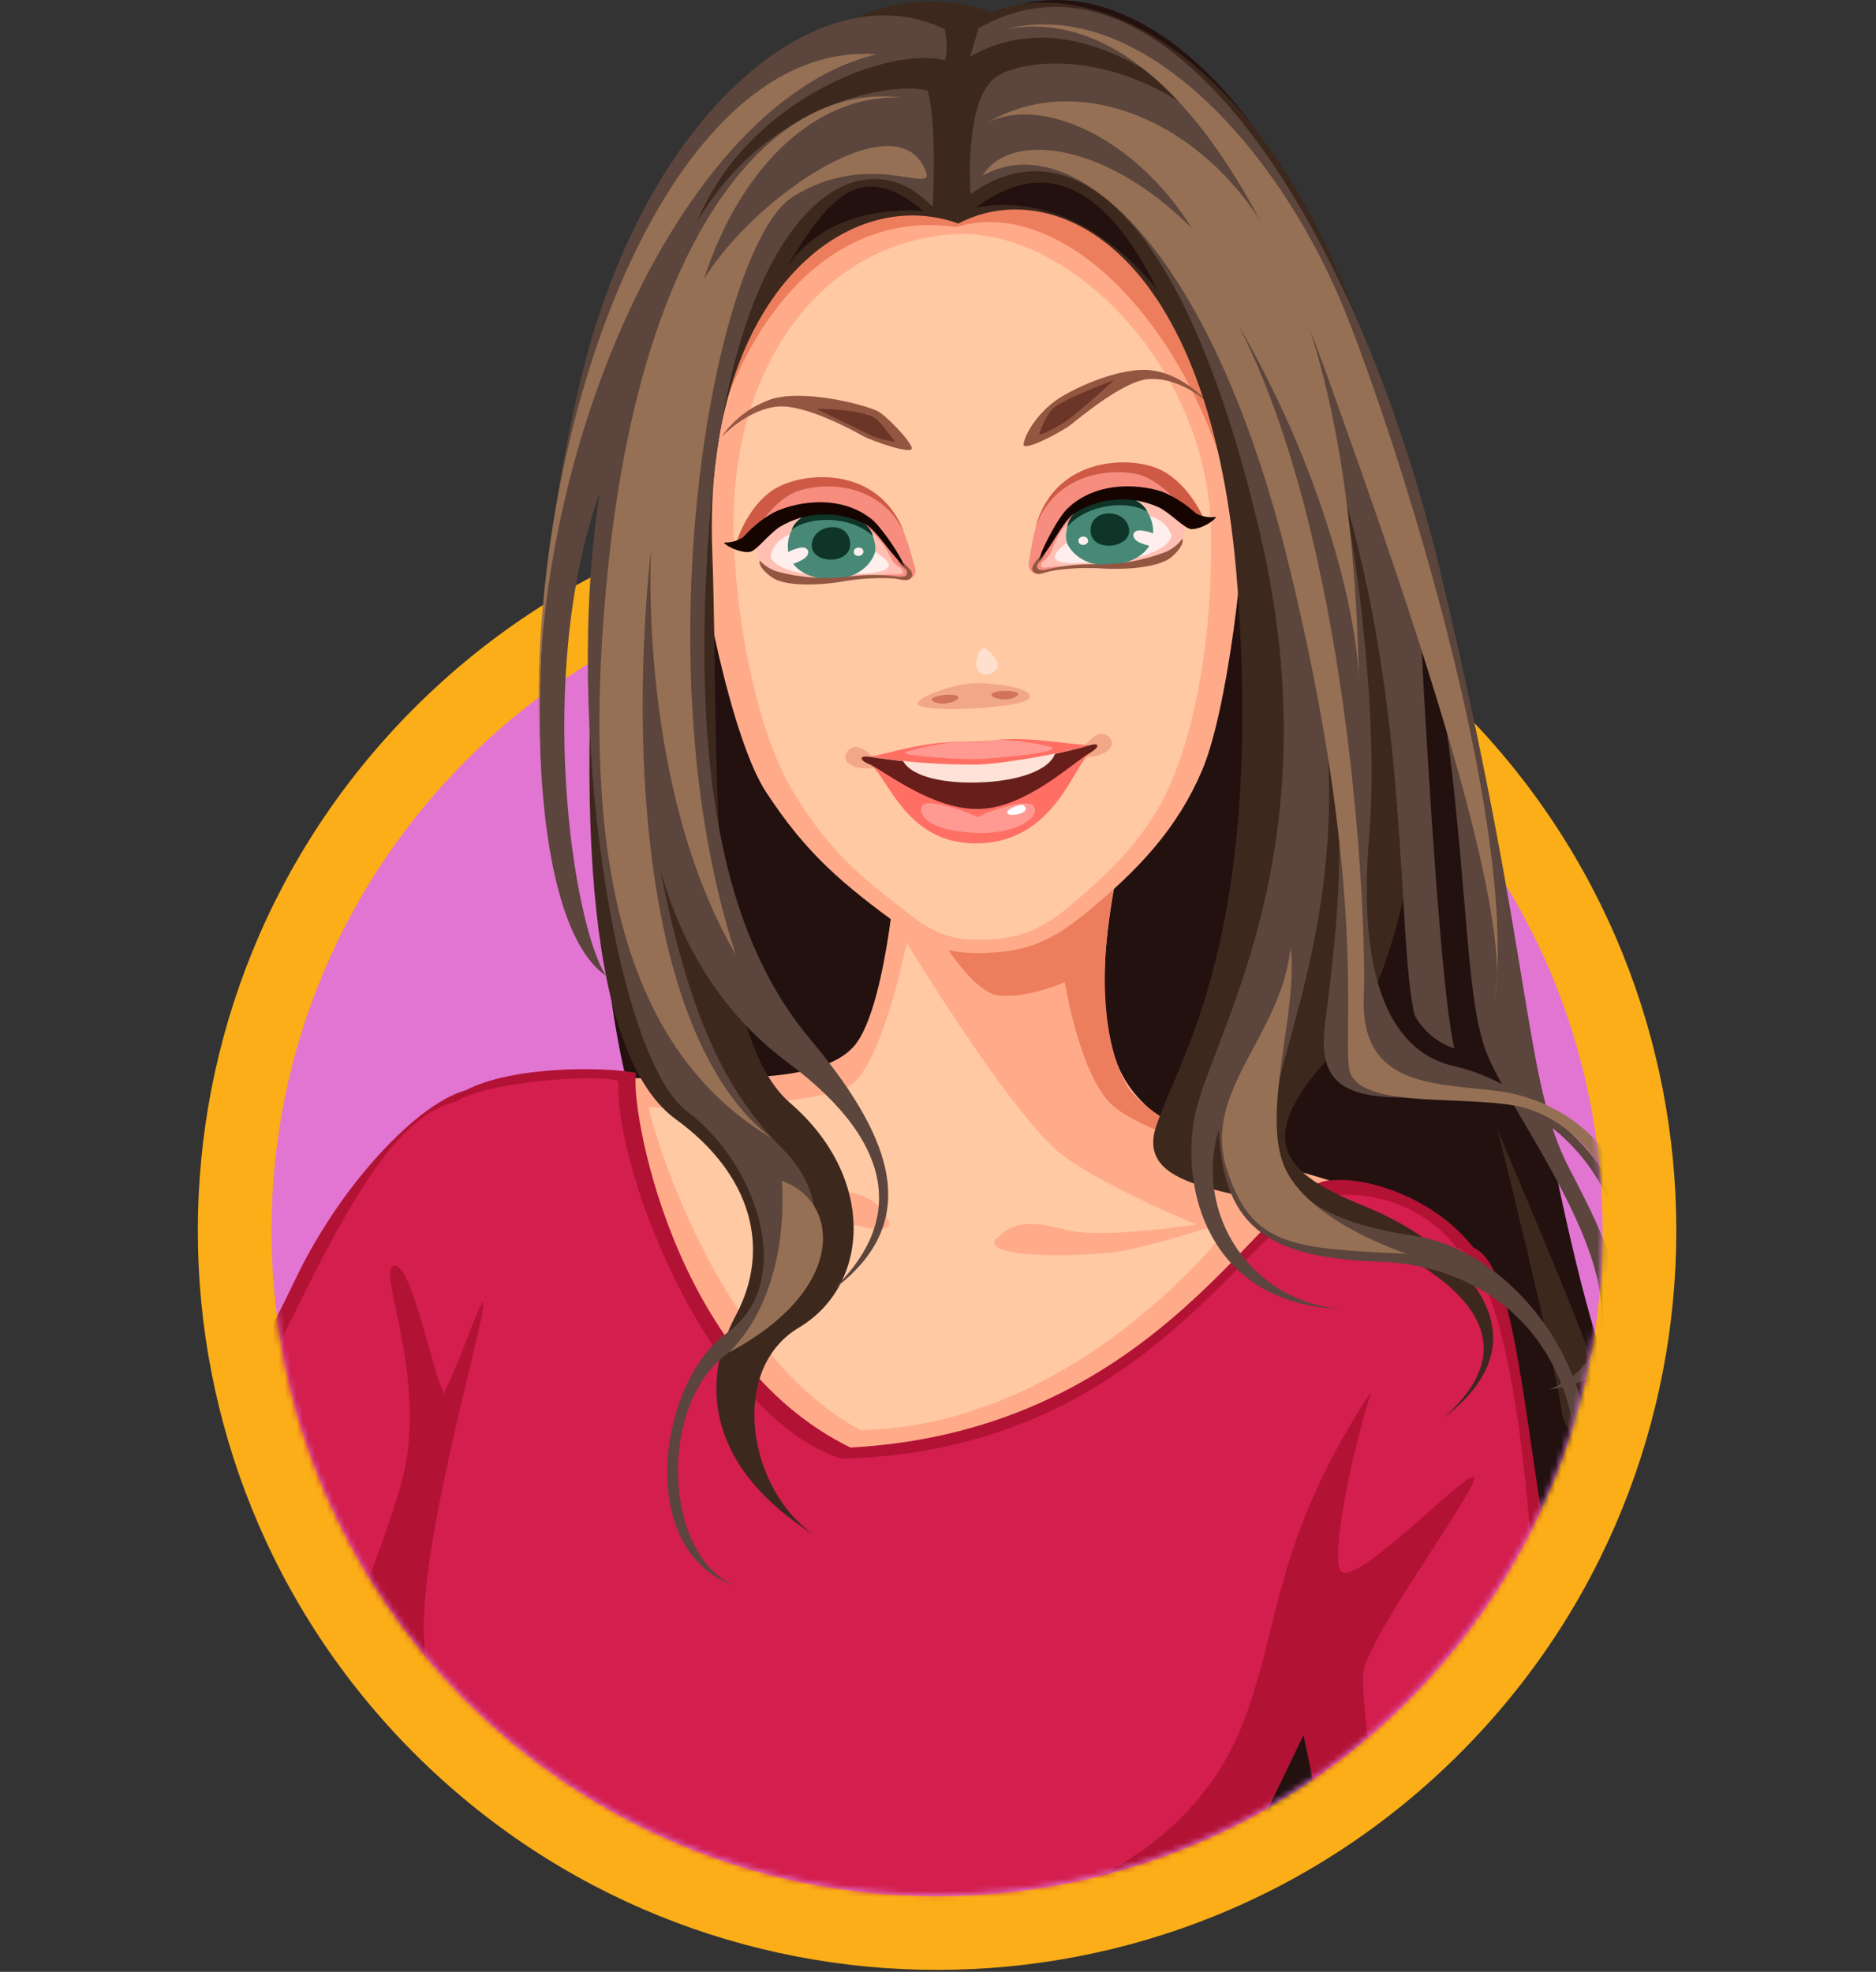 <svg xmlns="http://www.w3.org/2000/svg" width="313" height="329" fill="none" viewBox="0 0 313 329"><rect x="0" y="0" width="313" height="329" fill="#333333" stroke="none"/><g clip-path="url(#clip0_8_14321)"><path fill="#FBAE17" d="M243.56 292.551C291.727 244.383 291.727 166.289 243.56 118.122C195.393 69.954 117.298 69.954 69.13 118.121C20.963 166.289 20.963 244.383 69.131 292.551C117.298 340.718 195.392 340.718 243.56 292.551Z"/><path fill="#E275D2" d="M156.341 316.38C217.666 316.38 267.381 266.665 267.381 205.34C267.381 144.014 217.666 94.3 156.341 94.3C95.015 94.3 45.301 144.014 45.301 205.34C45.301 266.665 95.015 316.38 156.341 316.38Z"/></g><mask id="mask0_8_14321" width="313" height="336" x="0" y="-19" maskUnits="userSpaceOnUse" style="mask-type:alpha"><path fill="#22B573" fill-rule="evenodd" d="M24 -19H292V162H258.64C264.224 175.249 267.31 189.809 267.31 205.09C267.31 266.415 217.596 316.13 156.27 316.13C94.945 316.13 45.23 266.415 45.23 205.09C45.23 189.809 48.317 175.249 53.901 162H24V-19Z" clip-rule="evenodd"/></mask><g mask="url(#mask0_8_14321)"><path fill="#FFAB8A" d="M79.601 183.789C67.951 185.059 55.911 204.368 46.991 224.938C38.071 245.508 11.991 286.998 3.471 299.678C-5.049 312.358 2.741 343.678 11.891 345.448C22.951 347.608 37.341 332.379 49.461 308.729C61.581 285.079 77.321 259.018 85.341 251.428"/><path fill="#231110" d="M207.992 342.298C167.992 345.458 114.792 330.998 113.332 301.698C111.262 260.198 127.942 236.108 112.222 202.778C96.502 169.448 97.882 123.778 106.352 71.828C114.822 19.878 142.352 -7.722 165.482 2.718C181.092 -6.122 214.912 3.188 235.032 82.418C255.152 161.648 259.132 207.578 270.352 234.528C279.612 256.768 285.172 282.088 269.952 304.888C280.812 284.888 264.952 251.498 264.952 251.498C272.062 268.298 272.242 319.118 246.662 334.728C240.662 338.408 226.572 340.818 214.042 341.818C217.452 335.388 217.042 323.498 214.122 310.818C215.142 323.588 214.072 341.808 207.992 342.298Z"/><path fill="#3D281D" d="M236.492 338.668C253.122 335.078 263.492 313.828 261.492 291.338C264.092 306.708 264.422 325.818 254.492 335.048C275.262 320.268 271.362 278.888 261.222 257.138C259.912 270.588 252.092 287.048 252.092 287.048C252.092 287.048 254.482 306.658 249.762 324.048C249.325 317.78 247.76 311.641 245.142 305.928"/><path fill="#3D281D" d="M249.832 188.398C263.222 220.628 286.252 270.608 274.722 290.928C281.462 275.138 271.052 259.168 260.722 236.558C259.282 225.878 249.832 188.398 249.832 188.398Z"/><path fill="#FFAB8A" d="M68.102 486.028H232.282C231.862 453.468 203.712 373.678 187.172 347.628C194.672 334.078 208.842 297.908 229.172 271.178C244.802 250.658 245.442 225.128 243.032 214.398C237.962 191.868 199.512 198.548 188.032 180.688C181.342 170.328 184.752 151.068 188.852 134.308L150.312 135.648C150.312 135.648 148.752 167.859 142.312 174.749C131.952 185.819 88.972 173.628 79.542 186.138C70.112 198.648 79.142 346.368 79.142 346.368C79.142 346.368 65.962 440.498 68.102 486.028Z"/><path fill="#FFC9A4" d="M151.283 157.298C151.283 157.298 169.023 186.628 177.403 192.828C185.783 199.028 203.903 206.068 203.903 206.068C203.903 206.068 179.153 237.918 143.583 238.608C119.263 225.728 108.053 185.908 108.293 184.718C114.723 185.428 135.573 184.088 141.293 181.468C147.013 178.848 151.283 157.298 151.283 157.298Z"/><path fill="#FFAB8A" d="M148.352 203.939C146.532 200.079 144.542 199.019 137.552 198.379C133.129 198.087 128.807 196.928 124.832 194.968C123.202 194.128 123.702 196.578 128.742 199.138C133.782 201.698 148.902 207.529 148.352 203.939Z"/><path fill="#FFAB8A" d="M166.051 206.878C169.051 203.878 171.281 203.508 178.051 205.238C184.821 206.968 203.671 203.658 205.501 203.408C207.331 203.158 191.711 208.158 186.111 208.898C180.511 209.638 164.331 210.088 166.051 206.878Z"/><path fill="#ED7E5D" d="M185.982 147.628C185.982 147.628 181.092 169.088 188.172 181.428C192.572 187.868 210.102 194.308 210.102 194.308C210.102 194.308 191.102 189.308 185.652 184.468C180.202 179.628 177.652 163.878 177.652 163.878C177.652 163.878 171.652 166.558 166.742 166.108C160.012 165.508 150.742 145.168 150.742 145.168"/><path fill="#B21234" d="M79.933 181.638C72.503 181.318 57.653 195.808 49.153 213.708C40.653 231.608 20.573 266.368 13.833 278.708C7.093 291.048 0.083 345.978 12.833 347.648C25.583 349.318 32.223 341.458 52.023 309.018C71.823 276.578 88.693 257.308 88.693 257.308"/><path fill="#D31E4E" d="M76.201 183.789C66.711 185.879 58.841 199.228 49.061 219.258C39.281 239.288 20.781 270.048 20.311 272.678C19.841 275.308 32.741 280.278 38.461 281.628C32.071 284.508 20.961 280.888 20.961 280.888C29.851 288.118 25.661 321.889 25.421 330.249C40.311 318.309 62.601 263.608 67.041 247.158C71.481 230.708 63.261 212.878 65.491 211.318C68.671 209.088 73.181 234.158 74.201 231.908C75.221 229.658 84.901 183.379 75.571 184.269"/><path fill="#FFAB8A" d="M111.132 71.698C112.602 100.208 135.192 122.208 163.702 120.698C192.212 119.188 212.402 95.008 210.932 66.508C209.462 38.008 186.872 15.998 158.362 17.508C129.852 19.018 109.662 43.198 111.132 71.698Z"/><path fill="#FFAB8A" d="M114.701 78.398C116.761 98.158 122.311 123.698 127.771 132.088C134.631 142.618 140.711 147.598 150.541 154.778C155.851 158.648 159.681 159.238 165.361 158.948C171.421 158.628 175.431 156.999 180.961 152.499C190.181 145.019 196.551 138.008 200.601 128.438C204.511 119.218 208.071 93.799 208.091 73.939"/><path fill="#ED7E5D" d="M159.533 37.888C178.173 32.148 201.703 56.688 207.533 92.178C211.363 63.278 203.643 21.279 163.913 17.519C124.183 13.759 112.913 60.979 116.223 89.069C118.993 59.089 135.623 34.408 159.533 37.888Z"/><path fill="#FFC9A4" d="M122.473 91.298C123.413 109.488 127.793 124.868 132.603 132.578C138.603 142.248 143.543 146.278 152.183 152.878C156.843 156.438 160.183 156.988 165.183 156.728C170.503 156.458 174.023 154.958 178.863 150.858C186.933 144.008 192.333 138.188 195.863 129.428C199.263 120.978 202.373 106.758 202.033 88.548C201.533 61.058 178.133 37.718 158.903 39.088C135.903 40.718 121.003 62.948 122.473 91.298Z"/><path fill="#F78D7F" d="M200.202 87.138C200.202 87.138 195.202 79.809 192.032 78.789C189.183 77.742 186.087 77.564 183.136 78.275C180.185 78.987 177.511 80.558 175.452 82.789C172.452 85.899 171.972 92.508 171.702 93.548C171.242 95.338 172.622 96.158 174.562 95.548C175.989 95.124 177.465 94.888 178.952 94.848C177.072 93.848 182.272 90.768 183.282 89.678C186.912 85.768 200.202 87.138 200.202 87.138Z"/><path fill="#CE5A46" d="M200.712 86.228C200.712 86.228 198.011 80.038 192.881 78.058C187.751 76.078 175.881 76.478 172.771 87.959C176.451 77.728 187.772 78.079 191.052 79.538C195.292 81.459 198.121 85.978 198.121 85.978L200.712 86.228Z"/><path fill="#FFC0B3" d="M175.443 91.938C174.903 93.448 173.603 93.588 173.703 94.398C173.803 95.208 175.803 94.068 179.203 94.668C183.683 95.448 195.343 94.858 196.723 91.668C198.103 88.478 197.723 86.008 196.413 84.778C194.143 82.638 180.023 79.188 175.443 91.938Z"/><path fill="#FFEEEB" d="M176.012 92.978C175.842 91.168 183.683 86.488 188.793 85.978C193.903 85.468 195.243 88.558 195.433 89.328C195.623 90.098 193.593 92.828 186.593 93.478C181.283 93.948 176.152 94.478 176.012 92.978Z"/><path fill="#478976" d="M178.061 90.728C179.391 93.398 183.061 95.318 187.941 93.788C193.121 92.148 193.191 87.788 191.151 84.978C187.841 80.398 178.361 83.328 177.911 88.758C177.788 89.417 177.839 90.096 178.061 90.728V90.728Z"/><path fill="#0E3528" d="M191.422 85.378C188.132 83.378 181.322 84.118 178.072 87.878C178.262 86.148 180.432 83.728 184.362 83.028C188.292 82.328 190.692 83.768 191.422 85.378Z"/><path fill="#0E3528" d="M188.352 88.088C187.642 84.748 181.862 84.788 181.962 88.578C182.062 92.368 189.052 91.478 188.352 88.088Z"/><path fill="#FEE" d="M190.422 88.508C188.842 88.328 188.592 89.808 190.102 90.508C194.282 92.418 195.072 89.048 190.422 88.508Z"/><path fill="#FEE" d="M180.623 89.538C179.553 89.678 179.773 91.048 180.843 90.908C181.913 90.768 181.693 89.409 180.623 89.538Z"/><path fill="#935641" d="M194.503 92.088C190.902 93.468 187.079 94.173 183.223 94.168C180.226 94.056 177.23 94.373 174.323 95.108C173.753 95.168 173.323 95.108 173.173 94.888C172.773 94.328 173.283 93.888 173.783 93.378C174.147 92.905 174.397 92.355 174.513 91.769C172.873 93.599 171.613 94.678 172.513 95.499C173.203 96.099 174.083 95.499 175.353 95.249C177.905 94.848 180.491 94.697 183.073 94.798C186.793 95.108 193.253 94.898 195.533 92.878C197.813 90.858 197.273 89.878 197.273 89.878C196.56 90.846 195.604 91.608 194.503 92.088V92.088Z"/><path fill="#160401" d="M173.342 93.438C175.272 91.698 177.212 87.068 179.202 85.698C181.298 84.343 183.703 83.54 186.193 83.365C188.683 83.19 191.177 83.649 193.442 84.698C195.332 85.698 197.442 87.968 198.552 88.238C199.662 88.508 202.252 87.308 202.922 86.238C201.778 86.406 200.611 86.214 199.582 85.688C198.019 84.256 196.241 83.078 194.312 82.198C191.112 80.928 183.232 79.878 178.082 84.868C176.632 86.278 174.472 90.378 173.692 92.368C173.614 92.736 173.496 93.095 173.342 93.438V93.438Z"/><path fill="#F78D7F" d="M123.553 91.068C123.553 91.068 127.763 83.249 130.793 81.898C133.514 80.554 136.573 80.046 139.583 80.439C142.593 80.832 145.418 82.109 147.703 84.108C150.963 86.888 152.203 93.398 152.583 94.398C153.233 96.129 151.943 97.098 149.943 96.658C148.479 96.393 146.986 96.319 145.503 96.439C147.263 95.198 141.763 92.729 140.643 91.769C136.623 88.299 123.553 91.068 123.553 91.068Z"/><path fill="#CE5A46" d="M122.951 90.229C122.951 90.229 124.951 83.779 129.861 81.229C134.771 78.679 146.641 77.828 150.911 88.908C146.161 79.138 134.911 80.709 131.841 82.499C127.841 84.859 125.501 89.658 125.501 89.658L122.951 90.229Z"/><path fill="#FFC0B3" d="M148.692 93.198C149.392 94.638 150.692 94.638 150.692 95.448C150.692 96.258 148.572 95.358 145.252 96.308C140.882 97.568 129.252 98.238 127.512 95.178C125.772 92.118 125.902 89.659 127.082 88.299C129.102 85.948 142.772 81.008 148.692 93.198Z"/><path fill="#FFEEEB" d="M148.282 94.298C148.282 92.488 139.962 88.669 134.822 88.689C129.682 88.709 128.692 91.938 128.582 92.738C128.472 93.538 130.792 96.018 137.812 95.908C143.112 95.818 148.282 95.798 148.282 94.298Z"/><path fill="#478976" d="M145.952 92.298C144.952 95.098 141.432 97.408 136.462 96.408C131.132 95.328 130.592 91.008 132.322 87.988C135.122 83.078 144.862 84.988 145.892 90.328C146.082 90.969 146.103 91.647 145.952 92.298V92.298Z"/><path fill="#0E3528" d="M132.102 88.378C135.162 86.048 142.012 86.048 145.642 89.438C145.262 87.748 142.842 85.568 138.872 85.298C134.902 85.028 132.652 86.708 132.102 88.378Z"/><path fill="#0E3528" d="M135.442 90.758C135.792 87.358 141.542 86.758 141.842 90.558C142.142 94.358 135.102 94.198 135.442 90.758Z"/><path fill="#FEE" d="M133.421 91.398C134.981 91.049 135.421 92.489 133.961 93.338C130.051 95.689 128.861 92.428 133.421 91.398Z"/><path fill="#FEE" d="M143.281 91.368C144.361 91.368 144.281 92.769 143.211 92.749C142.141 92.729 142.201 91.348 143.281 91.368Z"/><path fill="#935641" d="M129.752 95.388C133.48 96.373 137.358 96.665 141.192 96.249C144.16 95.823 147.174 95.823 150.142 96.249C150.712 96.249 151.142 96.178 151.262 95.908C151.602 95.308 151.042 94.908 150.492 94.468C150.079 94.039 149.774 93.518 149.602 92.948C151.422 94.588 152.792 95.528 151.942 96.448C151.312 97.118 150.372 96.618 149.082 96.499C146.502 96.375 143.916 96.505 141.362 96.888C137.692 97.588 131.252 98.078 128.762 96.308C126.272 94.538 126.762 93.528 126.762 93.528C127.576 94.402 128.608 95.044 129.752 95.388V95.388Z"/><path fill="#160401" d="M150.942 94.459C148.832 92.939 146.412 88.538 144.282 87.388C142.05 86.271 139.572 85.737 137.078 85.837C134.585 85.936 132.157 86.666 130.022 87.959C128.252 89.168 126.372 91.638 125.322 92.028C124.272 92.418 121.542 91.489 120.762 90.519C121.917 90.563 123.057 90.245 124.022 89.608C125.423 88.026 127.067 86.676 128.892 85.608C131.892 84.008 139.662 82.118 145.312 86.528C146.902 87.768 149.492 91.618 150.472 93.528C150.598 93.853 150.756 94.164 150.942 94.459V94.459Z"/><path fill="#F2A888" d="M171.662 116.578C172.992 114.748 165.332 113.828 162.282 113.998C158.842 114.178 152.282 116.578 153.182 117.578C154.462 119.008 170.512 118.138 171.662 116.578Z"/><path fill="#D1745A" d="M155.452 116.758C155.332 115.968 159.622 115.569 159.872 116.269C160.012 116.689 159.272 117.148 157.772 117.368C156.732 117.528 155.502 117.098 155.452 116.758Z"/><path fill="#D1745A" d="M169.882 115.828C169.882 115.028 165.612 115.128 165.442 115.828C165.342 116.268 166.132 116.638 167.642 116.698C168.692 116.738 169.862 116.168 169.882 115.828Z"/><path fill="#FFE0CF" d="M163.913 108.189C164.553 107.879 166.783 110.188 166.413 111.328C166.211 111.792 165.841 112.163 165.377 112.366C164.913 112.568 164.39 112.587 163.913 112.418C162.073 111.718 163.093 108.589 163.913 108.189Z"/><path fill="#935641" d="M176.152 66.818C172.712 69.308 170.872 72.818 170.782 74.148C170.692 75.478 177.282 71.968 178.712 70.828C180.142 69.688 187.492 63.548 191.572 63.258C197.182 62.848 201.892 67.508 201.892 67.508C201.892 67.508 197.822 62.558 192.272 61.808C186.722 61.058 178.502 65.108 176.152 66.818Z"/><path fill="#6B3527" d="M185.861 63.428C185.861 63.428 176.781 66.758 175.371 68.478C174.461 69.716 173.783 71.109 173.371 72.588C175.042 71.967 176.628 71.136 178.091 70.118C180.371 68.478 185.861 63.428 185.861 63.428Z"/><path fill="#935641" d="M146.331 68.548C147.681 69.158 151.831 73.428 152.121 74.718C152.411 76.008 145.361 73.548 143.771 72.638C142.181 71.728 134.351 67.488 129.841 67.828C124.771 68.218 120.361 72.908 120.361 72.908C122.418 69.945 125.374 67.722 128.791 66.568C134.161 64.988 143.691 67.348 146.331 68.548Z"/><path fill="#6B3527" d="M145.512 72.729C146.743 73.218 148.029 73.553 149.342 73.729C148.475 72.504 147.537 71.332 146.532 70.218C144.712 68.168 136.242 68.218 136.242 68.218C136.242 68.218 144.432 72.239 145.512 72.729Z"/><path fill="#F2A888" d="M146.283 126.568C145.283 126.248 143.143 123.398 141.493 125.238C139.843 127.078 142.733 128.808 146.203 128.018"/><path fill="#F2A888" d="M180.332 124.868C181.332 124.398 183.062 121.278 184.912 122.868C186.762 124.458 184.102 126.599 180.582 126.289"/><path fill="#681F1B" d="M145.211 126.298C148.581 126.828 159.591 128.078 163.491 127.928C167.391 127.778 178.421 125.379 181.701 124.379C183.561 123.819 183.481 124.619 181.991 125.539C180.501 126.459 170.321 138.159 163.761 138.419C157.201 138.679 146.621 128.089 144.991 127.479C143.361 126.869 143.281 125.948 145.211 126.298Z"/><path fill="#FFE2D7" d="M176.141 125.408C175.351 128.608 169.541 130.408 163.071 130.558C156.871 130.718 151.431 129.408 150.441 126.448C159.005 127.553 167.695 127.201 176.141 125.408V125.408Z"/><path fill="#FF6F64" d="M161.373 123.729C153.713 123.729 149.093 125.549 145.213 126.249C151.166 127.184 157.187 127.625 163.213 127.568C168.273 127.368 179.043 125.328 181.693 124.328C177.773 124.178 171.153 122.748 165.263 123.578C163.971 123.72 162.671 123.77 161.373 123.729V123.729Z"/><path fill="#FF6F64" d="M163.612 134.968C171.242 134.668 178.922 127.348 181.992 125.488C179.122 127.548 176.132 140.218 163.522 140.708C150.912 141.198 148.082 129.068 144.992 127.428C148.042 129.018 155.992 135.298 163.612 134.968Z"/><path fill="#FF9A92" d="M172.282 134.348C174.052 135.878 170.022 139.278 162.832 138.968C155.642 138.658 153.172 136.378 153.772 134.588C154.372 132.798 162.192 135.768 163.162 136.358C165.512 134.988 171.202 133.388 172.282 134.348Z"/><path fill="#FF9A92" d="M175.552 124.749C176.462 125.659 166.352 126.459 163.552 126.629C160.752 126.799 150.262 126.098 151.022 125.578C151.782 125.058 159.222 123.489 161.342 123.729C162.639 123.935 163.964 123.884 165.242 123.578C167.442 123.028 175.152 124.349 175.552 124.749Z"/><path fill="#fff" d="M170.652 134.298C171.362 134.678 171.352 135.298 170.432 135.658C169.512 136.018 168.092 136.158 168.042 135.548C167.992 134.938 170.332 134.088 170.652 134.298Z"/><path fill="#FFAB8A" d="M247.812 211.848C254.412 222.848 263.442 316.468 264.622 344.448C265.412 363.288 249.552 385.688 232.762 357.648C227.172 348.308 220.042 274.108 214.762 265.548"/><path fill="#B21234" d="M245.822 208.148C252.342 210.918 253.822 232.148 257.712 255.708C261.602 279.268 268.442 339.708 267.012 347.548C265.582 355.388 257.712 373.608 248.012 373.628C238.312 373.648 227.372 362.078 225.102 341.348C222.832 320.618 218.002 280.588 211.902 273.828"/><path fill="#B21234" d="M249.873 216.298C246.053 201.918 229.363 196.098 222.193 196.948C211.293 196.608 194.743 238.659 141.883 241.519C111.773 226.799 105.013 183.669 106.133 179.019C100.813 177.949 85.343 177.838 77.643 181.948C72.993 199.478 81.183 228.319 77.723 241.519C68.523 255.729 59.563 281.828 73.613 303.718C76.213 307.498 78.493 330.079 76.553 344.089C72.553 372.629 66.323 407.548 64.133 413.928C75.573 433.238 127.133 439.668 162.133 427.928C189.013 418.868 219.723 411.118 225.133 411.828C230.543 412.538 194.593 357.298 195.433 342.828C196.233 329.218 220.923 284.729 229.203 264.049C237.483 243.368 251.983 220.728 249.913 216.308"/><path fill="#D31E4E" d="M243.282 208.148C247.282 210.278 252.282 221.438 255.092 253.258C257.902 285.078 266.982 307.008 267.352 328.468C267.722 349.928 249.792 355.608 241.942 345.648C234.562 336.298 226.532 285.199 227.482 278.999C228.432 272.799 245.482 249.878 245.982 246.688C246.482 243.498 225.982 265.428 223.652 262.088C221.322 258.748 229.272 223.498 235.502 217.918"/><path fill="#B21234" d="M275.283 251.588C271.503 257.728 299.283 276.588 301.193 270.518C302.733 265.638 278.543 246.238 275.283 251.588Z"/><path fill="#910624" d="M274.863 254.979C271.513 260.459 298.023 277.728 299.473 269.218C300.113 265.498 280.363 245.999 274.863 254.979Z"/><path fill="#FFAB8A" d="M14.162 295.688C8.992 279.888 -22.968 222.839 -25.358 216.019C-27.908 208.769 -31.888 203.018 -31.888 198.258C-31.888 196.778 -49.348 210.548 -49.348 210.548C-47.068 211.948 -47.088 211.229 -46.618 213.789C-46.346 216.204 -45.583 218.538 -44.378 220.648C-43.178 222.578 -26.148 278.048 -21.178 298.778C-16.918 316.538 0.602 343.778 12.902 341.778"/><path fill="#FFAB8A" d="M249.833 373.629C261.753 373.249 279.833 343.499 281.833 321.859C283.603 303.139 300.503 247.859 305.233 240.989C310.913 236.839 338.653 236.699 341.933 235.899C345.213 235.099 349.933 233.188 356.053 228.808C362.853 223.968 371.673 221.059 366.643 219.669C363.303 218.749 358.403 220.439 354.283 222.289C358.023 219.289 363.503 212.939 366.743 202.779C369.983 192.619 371.573 188.829 367.743 189.669C363.913 190.509 360.373 205.668 355.573 210.098C352.233 213.178 341.223 215.928 335.473 216.098C343.113 210.098 342.913 202.278 340.053 202.098C337.193 201.918 327.543 214.099 318.053 215.359C306.723 215.049 290.193 213.519 287.303 230.469C285.083 233.709 255.653 297.779 245.803 311.539C237.593 325.999 235.473 344.928 235.473 344.928"/><path fill="#FFC9A4" d="M332.462 231.368C325.742 231.688 310.062 238.709 300.982 236.039C291.902 233.369 293.312 223.708 304.582 222.428C311.582 221.638 331.582 226.069 340.372 226.039C342.592 226.039 347.542 226.569 349.232 225.459C350.922 224.349 352.922 226.868 349.662 228.158C346.402 229.448 337.802 231.128 332.462 231.368Z"/><path fill="#FFC9A4" d="M314.731 216.638C307.291 217.578 296.791 220.209 293.311 223.709C289.831 227.209 288.641 224.538 292.121 220.868C296.351 216.398 307.861 214.848 314.731 216.638Z"/><path fill="#FFC9A4" d="M289.851 232.118C287.761 229.608 267.301 269.788 265.701 273.938C264.371 277.388 267.881 283.228 271.151 284.258C274.421 285.288 285.341 281.558 286.231 277.598C287.411 272.318 297.231 242.769 299.101 240.499C300.971 238.229 312.101 234.869 312.101 233.019C312.101 231.169 298.661 242.698 289.851 232.118Z"/><path fill="#B21234" d="M25.421 304.078C23.831 294.258 -13.409 233.168 -19.969 217.078C-23.489 228.018 -46.419 237.298 -47.559 233.448C-42.499 251.228 -26.199 300.159 -21.349 310.289C-16.499 320.419 -0.009 351.398 18.991 347.628"/><path fill="#B21234" d="M248.052 373.628C266.992 377.688 277.702 350.098 281.462 339.508C286.202 326.108 294.672 283.738 301.162 270.508C299.962 274.338 278.602 262.568 275.252 251.578C268.452 267.578 240.912 314.739 237.172 323.979C231.002 339.189 234.262 352.778 235.492 359.458"/><path fill="#D31E4E" d="M-19.299 221.408C-17.149 223.158 -7.539 245.488 -0.219 258.128C5.589 268.197 12.011 277.899 19.011 287.178C25.701 296.278 30.471 317.738 26.171 329.428C15.311 340.158 -7.209 327.278 -15.319 298.668C-23.429 270.058 -32.089 241.558 -38.129 238.668C-44.169 235.778 -37.729 235.269 -29.739 230.979C-21.749 226.689 -19.299 221.408 -19.299 221.408Z"/><path fill="#D31E4E" d="M183.642 338.348C187.972 338.688 171.392 359.759 181.052 374.039C189.005 386.053 195.602 398.911 200.722 412.378C200.722 412.378 185.102 415.148 172.942 420.158C135.382 439.828 82.452 431.238 68.582 414.428C70.082 406.558 79.232 360.069 81.732 344.039C84.232 328.009 84.952 318.578 79.592 303.568C86.192 305.138 106.772 309.638 101.872 303.568C96.972 297.498 73.872 296.448 70.942 275.838C68.792 260.638 81.142 220.048 80.612 217.368C80.372 216.168 75.962 229.458 73.712 232.968C75.082 229.368 72.472 192.108 75.572 184.238C79.832 180.348 100.572 179.128 103.182 180.378C102.512 195.689 118.792 236.618 140.442 243.378C193.002 242.028 208.572 201.649 222.192 199.499C227.014 198.944 231.888 199.916 236.127 202.279C240.367 204.642 243.758 208.276 245.822 212.669C240.662 216.029 230.432 227.978 222.912 241.968C212.432 261.498 212.802 273.738 207.372 287.558C200.242 305.678 184.932 312.388 179.742 314.798C165.382 321.448 156.932 347.698 158.382 350.618C160.652 355.218 180.882 338.128 183.642 338.348Z"/><path fill="#D31E4E" d="M275.963 256.078C270.583 263.848 265.423 277.148 257.273 291.368C249.123 305.588 235.723 319.068 235.273 334.148C234.823 349.228 237.683 359.708 249.123 356.848C260.563 353.988 271.543 338.008 277.973 314.848C284.403 291.688 290.143 276.698 291.573 273.358C293.003 270.018 282.223 266.238 275.963 256.078Z"/><path fill="#3D281D" d="M159.902 37.298C175.162 29.229 202.342 40.298 206.492 98.298C210.642 156.298 197.022 175.758 192.912 187.868C188.982 199.478 208.912 198.218 221.792 203.558C234.672 208.898 259.472 220.138 240.862 236.558C260.182 221.898 241.302 206.778 227.862 201.338C214.422 195.898 208.022 190.568 223.242 174.848C237.702 159.928 245.242 101.938 225.512 50.928C205.782 -0.082 172.812 -5.682 161.132 4.838L159.902 37.298Z"/><path fill="#3D281D" d="M159.902 37.298C140.832 30.428 117.242 50.058 118.832 91.908C120.042 123.908 117.392 171.568 131.832 184.038C146.272 196.508 145.142 214.458 133.292 221.508C121.442 228.558 124.832 248.718 135.942 256.178C117.832 244.818 116.851 230.518 122.771 219.458C128.691 208.398 125.461 195.988 112.771 186.758C100.081 177.528 95.171 145.298 100.401 85.598C105.631 25.898 137.511 -8.192 165.401 2.048"/><path fill="#231110" d="M162.893 34.608C171.143 28.428 182.363 26.508 193.133 48.408C182.763 35.678 171.513 33.018 162.893 34.608Z"/><path fill="#231110" d="M154.092 35.218C143.512 26.378 138.262 32.888 131.002 45.018C138.432 33.298 154.092 35.218 154.092 35.218Z"/><path fill="#5B453C" d="M161.951 32.399C175.851 22.279 196.231 29.339 210.221 88.979C222.921 143.149 201.221 173.978 199.161 187.118C197.101 200.258 202.841 217.559 223.721 218.419C220.257 218.139 216.901 217.087 213.898 215.339C210.894 213.591 208.321 211.193 206.367 208.32C204.413 205.446 203.128 202.172 202.606 198.737C202.084 195.301 202.338 191.792 203.351 188.469C204.011 205.719 212.781 209.919 230.491 210.529C248.201 211.139 269.491 224.649 261.641 262.089C273.641 235.189 254.641 208.918 235.851 206.178C217.061 203.438 211.621 196.338 212.601 185.178C213.581 174.018 225.431 150.418 220.601 115.948C225.861 137.468 222.461 159.368 221.021 171.198C219.581 183.028 227.111 183.949 242.641 182.669C258.171 181.389 275.111 199.989 269.931 218.839C279.571 198.059 255.011 180.579 242.821 177.939C230.631 175.299 226.671 160.509 228.441 139.479C230.211 118.449 225.671 87.479 223.551 80.269C235.401 118.849 232.931 155.819 236.011 169.359C237.424 171.996 239.798 173.987 242.641 174.919C239.641 162.299 236.381 92.859 236.381 92.859C245.661 136.009 243.381 164.648 248.191 176.078C253.771 189.348 280.801 222.258 258.561 231.828C278.471 229.098 269.871 210.249 261.951 195.209C254.031 180.169 256.221 161.899 240.271 95.209C226.531 37.719 194.561 -12.871 163.271 4.689L161.861 9.448C179.611 -0.752 199.861 16.169 207.251 26.279C191.671 8.019 171.621 9.059 166.171 12.859C160.721 16.659 161.951 32.399 161.951 32.399Z"/><path fill="#5B453C" d="M154.771 15.108C156.421 20.748 155.601 34.528 155.601 34.528C143.301 21.418 122.361 34.998 118.371 87.058C114.861 132.858 122.442 158.149 135.092 173.289C147.742 188.429 155.092 203.339 138.842 215.289C150.152 204.629 150.421 191.418 131.501 177.338C112.581 163.258 108.402 141.688 107.442 129.148C112.582 163.258 118.702 179.788 130.442 191.558C142.182 203.328 133.741 217.028 121.631 225.628C109.521 234.228 110.751 259.728 122.631 264.578C105.851 258.898 109.762 230.648 121.322 222.368C132.882 214.088 126.551 194.369 114.621 185.419C102.691 176.469 93.972 120.479 100.072 82.229C89.181 112.699 95.602 154.538 101.121 162.808C88.121 154.038 86.281 106.808 97.061 62.629C107.842 18.448 136.891 -5.262 157.631 4.888C158.341 8.568 157.631 10.058 157.631 10.058C148.481 7.668 124.762 16.448 116.312 36.988C128.452 16.428 149.441 13.648 154.771 15.108Z"/><path fill="#967054" d="M163.951 29.298C178.841 20.968 201.951 40.898 214.951 93.908C227.951 146.918 224.161 171.158 225.061 178.118C225.961 185.078 243.141 182.718 252.801 184.488C262.461 186.258 271.691 196.598 270.801 210.078C274.871 192.818 261.061 183.648 250.541 182.138C240.021 180.628 227.021 181.818 227.541 166.468C228.061 151.118 224.931 89.738 206.541 54.108C220.001 77.318 226.451 101.248 226.721 113.968C226.131 77.548 219.661 48.598 207.841 33.358C195.681 17.678 177.511 12.848 164.841 20.428C173.841 15.928 189.551 23.068 198.841 38.078C184.041 23.298 168.281 22.048 163.951 29.298Z"/><path fill="#967054" d="M167.861 4.848C186.271 1.498 205.401 18.349 220.971 61.419C236.541 104.489 252.341 151.949 249.401 166.629C253.001 139.099 235.721 80.858 224.871 53.098C214.021 25.338 190.521 -0.812 167.861 4.848Z"/><path fill="#967054" d="M215.332 157.979C216.682 168.859 210.252 185.909 214.442 194.979C218.632 204.049 234.782 209.208 234.782 209.208C215.392 208.278 208.782 207.989 204.652 194.979C200.522 181.969 213.962 172.639 215.332 157.979Z"/><path fill="#967054" d="M154.512 28.729C155.852 32.499 144.942 24.859 132.242 32.859C119.542 40.859 106.502 109.279 122.742 159.249C106.382 131.249 108.622 91.658 108.622 91.658C104.942 125.778 107.532 173.658 128.802 189.948C106.802 176.788 95.602 148.558 101.622 93.158C107.642 37.758 129.392 13.459 150.532 16.299C136.532 15.588 123.692 27.348 117.452 46.558C125.982 32.678 150.112 16.409 154.512 28.729Z"/><path fill="#967054" d="M146.282 9.058C111.282 17.348 84.222 84.688 90.942 135.918C84.282 81.298 108.792 6.298 146.282 9.058Z"/><path fill="#967054" d="M130.422 197.008C140.222 200.468 141.422 215.118 121.652 225.628C132.352 214.958 130.422 197.008 130.422 197.008Z"/></g><defs><clipPath id="clip0_8_14321"><rect width="246.68" height="246.68" fill="#fff" transform="translate(33 82)"/></clipPath></defs></svg>